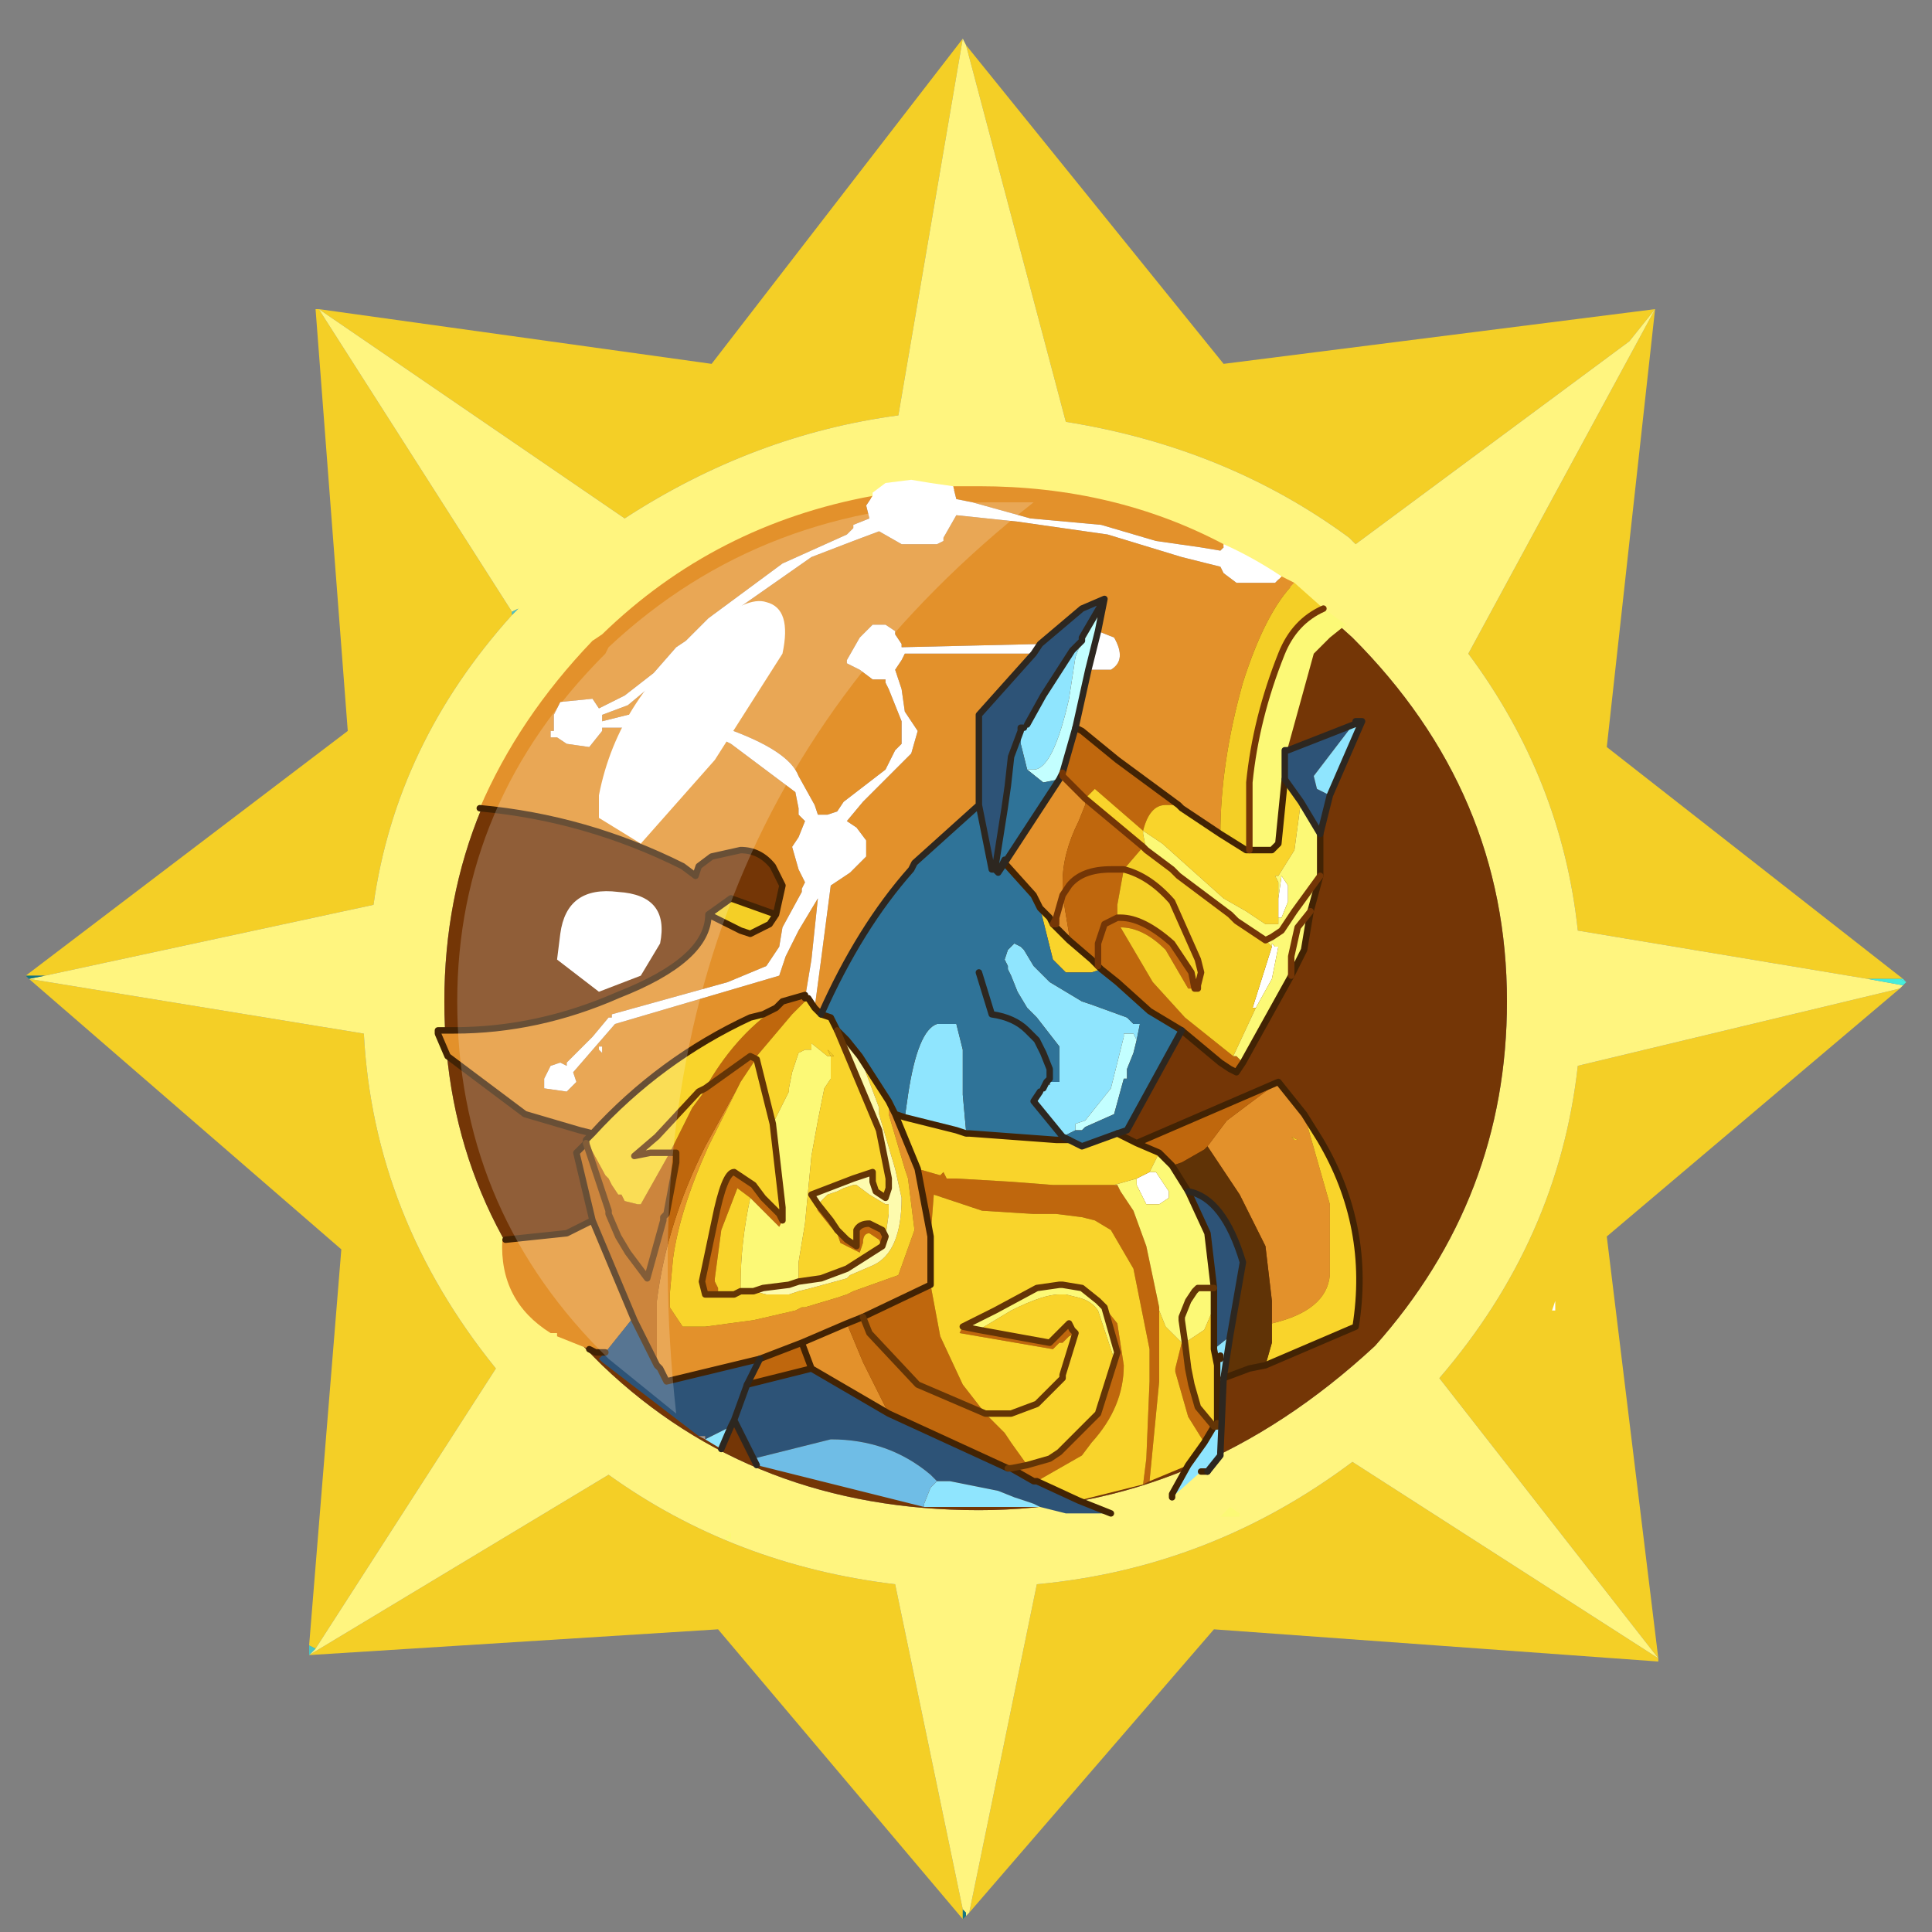 <?xml version="1.0" encoding="UTF-8" standalone="no"?>
<svg xmlns:ffdec="https://www.free-decompiler.com/flash" xmlns:xlink="http://www.w3.org/1999/xlink" ffdec:objectType="frame" height="30.0px" width="30.0px" xmlns="http://www.w3.org/2000/svg">
  <rect width="100%" height="100%" fill="#808080" stroke="none"/>
  <g transform="matrix(1.0, 0.0, 0.0, 1.0, 0.0, 0.0)">
    <use ffdec:characterId="1" height="30.0" transform="matrix(1.0, 0.0, 0.0, 1.0, 0.0, 0.0)" width="30.0" xlink:href="#shape0"/>
  </g>
  <defs>
    <g id="shape0" transform="matrix(1.0, 0.0, 0.0, 1.0, 0.0, 0.0)">
      <path d="M0.0 0.0 L30.0 0.0 30.0 30.0 0.0 30.0 0.0 0.0" fill="#33cc66" fill-opacity="0.0" fill-rule="evenodd" stroke="none"/>
      <path d="M29.0 15.2 L24.5 14.45 Q24.25 12.1 22.8 10.15 L25.7 4.8 25.3 5.3 21.05 8.45 20.95 8.35 Q19.05 6.95 16.55 6.55 L15.0 0.7 19.0 5.65 25.7 4.8 24.95 11.6 29.55 15.2 29.5 15.2 29.0 15.2 M14.95 0.6 L13.95 6.45 Q11.7 6.75 9.7 8.05 L4.95 4.8 7.95 9.5 7.95 9.55 Q6.15 11.55 5.8 14.05 L0.7 15.15 0.4 15.15 5.4 11.35 4.9 4.8 4.95 4.8 11.05 5.65 14.95 0.6 M0.45 15.2 L5.65 16.05 Q5.8 18.9 7.7 21.25 L4.9 25.6 4.8 25.55 5.3 19.4 0.45 15.2 M4.8 25.7 L9.45 22.9 Q11.4 24.3 13.9 24.6 L14.95 29.65 14.95 29.8 11.15 25.3 4.8 25.7 M15.05 29.7 L16.1 24.6 Q18.8 24.35 21.0 22.7 L25.75 25.75 22.35 21.4 Q24.2 19.25 24.5 16.55 L29.5 15.35 24.95 19.2 25.75 25.75 25.75 25.8 18.85 25.3 15.05 29.7" fill="#f4cf26" fill-rule="evenodd" stroke="none"/>
      <path d="M15.0 0.7 L16.55 6.55 Q19.05 6.95 20.95 8.35 L21.05 8.45 25.3 5.3 25.7 4.8 22.8 10.15 Q24.25 12.1 24.5 14.45 L29.0 15.2 29.55 15.3 29.5 15.35 24.5 16.55 Q24.2 19.25 22.35 21.4 L25.75 25.75 21.0 22.7 Q18.8 24.35 16.1 24.6 L15.05 29.7 15.0 29.75 15.0 29.7 14.95 29.65 13.9 24.6 Q11.4 24.3 9.45 22.9 L4.8 25.7 4.9 25.6 7.7 21.25 Q5.8 18.9 5.65 16.05 L0.45 15.2 0.7 15.15 5.8 14.05 Q6.15 11.55 7.95 9.55 L8.05 9.45 7.95 9.5 4.95 4.8 9.7 8.05 Q11.7 6.75 13.95 6.45 L14.95 0.6 15.0 0.7 M23.4 15.55 Q23.4 12.3 21.0 9.9 18.5 7.6 15.2 7.6 11.7 7.6 9.35 9.9 L9.2 10.0 Q6.9 12.35 6.9 15.55 6.9 18.75 9.2 21.05 L9.35 21.2 Q11.7 23.45 15.2 23.45 18.6 23.45 21.35 20.9 23.4 18.6 23.4 15.55" fill="#fff57f" fill-rule="evenodd" stroke="none"/>
      <path d="M7.95 9.5 L8.05 9.45 7.95 9.55 7.95 9.5 M4.9 25.6 L4.8 25.7 4.8 25.55 4.9 25.6" fill="#4dc4c2" fill-rule="evenodd" stroke="none"/>
      <path d="M23.4 15.55 Q23.4 18.6 21.35 20.9 18.6 23.45 15.2 23.45 11.7 23.45 9.35 21.2 L9.2 21.05 Q6.9 18.75 6.9 15.55 6.9 12.35 9.2 10.0 L9.35 9.9 Q11.7 7.6 15.2 7.6 18.5 7.6 21.0 9.9 23.4 12.3 23.4 15.55" fill="#743606" fill-rule="evenodd" stroke="none"/>
      <path d="M29.5 15.2 L29.55 15.2 29.6 15.25 29.5 15.2" fill="url(#gradient0)" fill-rule="evenodd" stroke="none"/>
      <path d="M29.55 15.3 L29.0 15.2 29.5 15.2 29.6 15.25 29.55 15.3" fill="url(#gradient1)" fill-rule="evenodd" stroke="none"/>
      <path d="M0.7 15.15 L0.45 15.2 0.4 15.15 0.7 15.15" fill="url(#gradient2)" fill-rule="evenodd" stroke="none"/>
      <path d="M14.95 29.65 L15.0 29.7 15.0 29.75 14.95 29.8 14.95 29.65" fill="url(#gradient3)" fill-rule="evenodd" stroke="none"/>
      <path d="M7.45 12.55 Q8.05 11.15 9.2 9.95 L9.35 9.85 Q11.1 8.15 13.55 7.7 L13.45 7.85 13.5 8.05 13.25 8.15 13.25 8.2 13.15 8.3 12.15 8.75 11.0 9.6 10.65 9.95 10.5 10.05 10.15 10.45 9.7 10.8 9.3 11.0 9.2 10.85 8.7 10.9 8.6 11.1 8.6 11.35 8.55 11.35 8.55 11.45 8.65 11.45 8.8 11.55 9.15 11.6 9.35 11.35 9.35 11.3 10.2 11.3 10.75 11.3 10.75 11.25 11.35 11.55 12.35 12.3 12.4 12.55 12.4 12.6 12.4 12.65 12.5 12.75 12.4 13.0 12.3 13.15 12.4 13.5 12.5 13.7 12.45 13.8 12.45 13.85 12.15 14.4 12.1 14.7 11.9 15.0 11.3 15.25 10.4 15.5 9.5 15.75 9.5 15.8 9.45 15.8 9.2 16.1 8.8 16.5 8.8 16.55 8.7 16.5 8.55 16.55 8.45 16.75 8.45 16.9 8.8 16.95 8.95 16.8 8.9 16.65 9.55 15.9 12.1 15.15 12.2 14.85 12.4 14.45 12.7 13.95 12.6 14.9 12.5 15.5 12.5 15.45 12.15 15.55 12.05 15.65 11.85 15.75 11.65 15.8 Q10.25 16.45 9.2 17.6 L9.0 17.55 8.15 17.3 6.95 16.4 6.8 16.05 6.8 16.0 6.95 16.0 7.05 16.0 Q8.35 16.0 9.6 15.45 11.0 14.9 11.0 14.2 L11.5 14.45 11.65 14.5 11.95 14.35 12.05 14.2 12.15 13.75 12.0 13.45 Q11.8 13.2 11.5 13.2 L11.05 13.3 10.85 13.45 10.8 13.6 10.6 13.45 Q9.1 12.7 7.45 12.55 M14.8 7.55 L15.2 7.55 Q17.3 7.55 19.0 8.45 L19.0 8.5 18.95 8.55 18.65 8.5 17.95 8.4 17.1 8.15 16.0 8.05 15.1 7.8 14.85 7.75 14.8 7.55 M19.9 8.95 L20.1 9.05 Q19.65 9.5 19.3 10.6 18.95 11.85 18.95 12.95 L18.35 12.55 18.3 12.5 17.35 11.8 16.8 11.35 16.7 11.3 16.9 10.4 17.25 10.4 Q17.5 10.25 17.3 9.9 L17.05 9.8 17.15 9.3 16.8 9.45 16.15 10.0 14.0 10.05 14.0 10.0 13.9 9.85 13.9 9.8 13.75 9.7 13.55 9.7 13.5 9.75 13.35 9.9 13.15 10.25 13.15 10.3 13.35 10.4 13.55 10.55 13.75 10.55 13.75 10.5 13.75 10.6 13.8 10.7 14.0 11.2 14.0 11.4 14.0 11.45 14.0 11.55 13.9 11.65 13.75 11.95 13.1 12.45 13.0 12.6 12.85 12.65 12.7 12.65 12.65 12.5 12.4 12.05 Q12.25 11.65 11.25 11.3 L10.7 11.1 9.75 11.1 9.35 11.2 9.35 11.1 9.75 10.95 10.35 10.45 10.6 10.2 11.1 9.7 12.6 8.65 13.25 8.4 13.65 8.25 14.0 8.45 14.55 8.45 14.65 8.4 14.65 8.35 14.85 8.0 15.8 8.1 17.2 8.3 18.35 8.65 18.95 8.8 19.0 8.9 19.2 9.05 19.8 9.05 19.9 8.95 M19.85 16.8 L20.25 17.3 20.65 18.7 20.65 19.8 Q20.6 20.35 19.75 20.55 L19.75 20.2 19.65 19.35 19.25 18.55 18.75 17.8 19.05 17.4 19.85 16.8 M9.4 21.0 L9.35 21.0 9.25 21.0 9.15 20.95 8.65 20.75 8.65 20.7 8.55 20.7 Q7.75 20.2 7.8 19.25 L7.85 19.25 8.8 19.15 9.2 18.95 9.85 20.5 9.8 20.5 9.4 21.0 M9.35 16.35 L9.35 16.25 9.3 16.25 9.3 16.3 9.35 16.35 M12.65 15.65 L12.75 14.9 12.9 13.75 13.05 13.65 13.2 13.55 13.3 13.45 13.45 13.3 13.45 13.1 13.45 13.05 13.3 12.85 13.15 12.75 13.4 12.45 14.15 11.7 14.25 11.35 14.05 11.05 14.0 10.7 13.9 10.4 14.0 10.25 14.05 10.15 14.95 10.15 16.05 10.15 15.2 11.1 15.2 12.5 14.2 13.4 14.15 13.5 Q13.35 14.4 12.75 15.75 L12.65 15.65 M16.45 12.1 L16.5 12.0 16.5 12.05 16.85 12.4 16.85 12.5 16.75 12.75 Q16.5 13.25 16.5 13.7 L16.5 13.9 16.6 14.5 16.6 14.6 16.35 14.35 16.4 14.35 16.4 14.25 16.5 13.9 16.4 14.25 16.35 14.35 16.3 14.25 16.2 14.15 16.15 14.1 16.05 13.9 15.6 13.4 16.45 12.1 M13.8 17.1 L13.9 17.3 14.25 18.15 14.45 19.2 14.45 19.95 13.4 20.45 13.15 20.55 13.4 21.15 13.8 21.95 12.6 21.25 12.45 20.85 11.8 21.1 10.35 21.45 10.3 21.35 10.3 21.25 10.25 21.25 10.2 21.2 10.2 20.85 10.2 20.2 Q10.35 19.0 10.95 17.8 L11.5 16.8 11.0 17.8 Q10.55 18.8 10.45 19.55 L10.4 20.1 10.4 20.3 10.5 20.45 10.6 20.6 10.95 20.6 11.7 20.5 12.35 20.35 12.45 20.3 12.5 20.3 13.0 20.15 13.15 20.1 13.25 20.05 13.95 19.8 14.2 19.1 14.1 18.3 14.05 18.15 13.8 17.3 13.8 17.1 M20.15 17.7 L20.05 17.65 20.1 17.7 20.15 17.7 M10.1 16.05 L10.1 16.0 10.1 16.05 M13.15 20.55 L12.45 20.85 13.15 20.55" fill="#e3912b" fill-rule="evenodd" stroke="none"/>
      <path d="M12.5 15.5 L12.6 14.9 12.7 13.95 12.4 14.45 12.2 14.85 12.1 15.15 9.55 15.9 8.9 16.65 8.95 16.8 8.8 16.95 8.45 16.9 8.45 16.75 8.55 16.55 8.7 16.5 8.8 16.55 8.8 16.5 9.2 16.1 9.45 15.8 9.5 15.8 9.5 15.75 10.4 15.5 11.3 15.25 11.9 15.0 12.1 14.7 12.15 14.4 12.45 13.85 12.45 13.8 12.5 13.7 12.4 13.5 12.3 13.15 12.4 13.0 12.5 12.75 12.4 12.65 12.4 12.6 12.4 12.55 12.35 12.3 11.35 11.55 10.75 11.25 10.75 11.3 10.2 11.3 9.35 11.3 9.35 11.35 9.15 11.6 8.8 11.55 8.65 11.45 8.55 11.45 8.55 11.35 8.6 11.35 8.6 11.1 8.7 10.9 9.2 10.85 9.3 11.0 9.7 10.8 10.15 10.45 10.5 10.05 10.65 9.95 11.0 9.6 12.15 8.75 13.15 8.3 13.25 8.2 13.25 8.15 13.5 8.05 13.45 7.85 13.55 7.7 13.55 7.65 13.75 7.5 14.15 7.45 14.45 7.5 14.8 7.55 14.85 7.75 15.1 7.8 16.0 8.05 17.1 8.15 17.95 8.4 18.65 8.5 18.95 8.55 19.0 8.5 19.0 8.45 Q19.45 8.65 19.9 8.95 L19.8 9.05 19.2 9.05 19.0 8.9 18.95 8.8 18.35 8.65 17.2 8.3 15.8 8.1 14.85 8.0 14.65 8.35 14.65 8.4 14.55 8.45 14.0 8.45 13.65 8.25 13.25 8.4 12.6 8.65 11.1 9.7 10.6 10.2 10.35 10.45 9.75 10.95 9.35 11.1 9.35 11.2 9.75 11.1 10.7 11.1 11.25 11.3 Q12.25 11.65 12.4 12.05 L12.65 12.5 12.7 12.65 12.85 12.65 13.0 12.6 13.1 12.45 13.75 11.95 13.9 11.65 14.0 11.55 14.0 11.45 14.0 11.4 14.0 11.2 13.8 10.7 13.75 10.6 13.75 10.5 13.75 10.55 13.55 10.55 13.35 10.4 13.15 10.3 13.15 10.25 13.35 9.9 13.5 9.75 13.55 9.7 13.75 9.7 13.9 9.8 13.9 9.85 14.0 10.0 14.0 10.05 16.15 10.0 16.05 10.15 14.95 10.15 14.05 10.15 14.0 10.25 13.9 10.4 14.0 10.7 14.05 11.05 14.25 11.35 14.15 11.7 13.4 12.45 13.15 12.75 13.3 12.85 13.45 13.05 13.45 13.1 13.45 13.3 13.3 13.45 13.2 13.55 13.05 13.65 12.9 13.75 12.75 14.9 12.65 15.65 12.55 15.5 12.5 15.5 M9.35 16.35 L9.3 16.3 9.3 16.25 9.35 16.25 9.35 16.35 M17.05 9.8 L17.3 9.9 Q17.5 10.25 17.25 10.4 L16.9 10.4 17.05 9.8 M24.15 20.2 L24.15 20.35 24.1 20.35 24.15 20.2 M19.85 13.95 L19.9 13.6 20.0 13.75 20.0 14.0 19.9 14.25 19.85 14.25 19.85 14.1 19.85 14.0 19.85 13.95 M19.5 15.65 L19.45 15.65 19.75 14.7 19.75 14.65 19.8 14.7 19.85 14.7 19.75 15.2 19.5 15.65 M10.1 16.05 L10.1 16.0 10.1 16.05 M17.85 18.2 L17.9 18.2 17.95 18.2 18.15 18.5 18.15 18.6 18.0 18.7 17.8 18.7 17.65 18.4 17.65 18.35 17.65 18.3 17.85 18.2" fill="#ffffff" fill-rule="evenodd" stroke="none"/>
      <path d="M12.05 15.65 L12.15 15.55 12.5 15.45 12.5 15.5 12.55 15.5 12.5 15.55 12.3 15.75 11.75 16.4 11.75 16.45 11.7 16.5 11.5 16.8 10.95 17.8 Q10.35 19.0 10.2 20.2 L10.2 20.85 10.2 21.2 9.85 20.5 9.2 18.95 8.95 17.9 9.1 17.75 9.1 17.7 9.4 18.25 9.45 18.3 9.5 18.4 9.6 18.55 9.65 18.55 9.7 18.65 9.9 18.7 9.95 18.7 10.4 17.9 10.5 17.9 10.5 17.95 10.5 17.9 10.4 17.9 10.45 17.8 10.75 17.2 10.9 17.0 10.95 16.9 11.65 16.4 11.75 16.45 11.65 16.4 10.95 16.9 Q11.4 16.1 12.05 15.65 M19.3 16.5 L19.2 16.65 19.1 16.6 18.95 16.5 18.35 16.0 17.85 15.7 17.35 15.25 17.1 15.05 17.05 15.0 16.95 14.9 16.6 14.6 16.6 14.5 16.5 13.9 16.5 13.7 Q16.5 13.25 16.75 12.75 L16.85 12.5 16.85 12.4 16.5 12.05 16.5 12.0 16.7 11.3 16.8 11.35 17.35 11.8 18.3 12.5 18.1 12.5 Q17.85 12.5 17.75 12.9 L17.0 12.25 16.85 12.4 17.75 13.15 17.45 13.5 17.35 14.05 17.35 14.25 17.4 14.25 Q17.75 14.25 18.2 14.65 L18.5 15.1 18.55 15.35 18.5 15.35 18.45 15.35 18.1 14.75 Q17.75 14.4 17.4 14.4 L17.9 15.25 18.4 15.8 19.15 16.4 19.2 16.4 19.3 16.5 M17.65 17.75 L19.85 16.8 19.05 17.4 18.75 17.8 18.7 17.85 18.35 18.05 18.2 18.1 18.0 17.9 17.65 17.75 M17.85 23.0 L17.75 23.05 17.8 22.65 17.85 21.45 17.85 20.95 17.6 19.7 17.25 19.1 17.0 18.95 16.8 18.9 16.4 18.85 16.05 18.85 15.25 18.8 14.5 18.55 14.45 19.2 14.25 18.15 14.6 18.25 14.65 18.2 14.7 18.3 14.85 18.3 15.7 18.35 16.35 18.4 16.8 18.4 17.1 18.4 17.35 18.4 17.4 18.5 17.6 18.8 17.8 19.35 18.0 20.3 18.0 20.35 18.0 21.25 18.0 21.45 17.85 23.0 M10.5 18.05 L10.35 18.85 10.3 18.9 10.3 18.95 10.05 19.85 9.75 19.45 9.6 19.2 9.45 18.85 9.45 18.8 9.1 17.75 9.45 18.8 9.45 18.85 9.6 19.2 9.75 19.45 10.05 19.85 10.3 18.95 10.3 18.9 10.35 18.85 10.5 18.05 10.55 17.95 10.5 17.95 10.5 18.05 M17.45 13.5 L17.25 13.5 Q16.8 13.5 16.6 13.75 L16.5 13.9 16.6 13.75 Q16.8 13.5 17.25 13.5 L17.45 13.5 M17.35 14.25 L17.15 14.35 17.05 14.65 17.05 14.9 17.05 15.0 17.05 14.9 17.05 14.65 17.15 14.35 17.35 14.25 M16.4 14.25 L16.4 14.35 16.35 14.35 16.4 14.25 M13.7 19.35 L13.65 19.25 13.5 19.15 Q13.4 19.15 13.4 19.3 L13.35 19.45 13.15 19.35 13.05 19.3 13.0 19.15 12.9 19.05 12.7 18.8 12.6 18.55 12.7 18.7 12.9 18.95 13.0 19.1 13.15 19.25 13.3 19.35 13.3 19.1 Q13.35 19.0 13.5 19.0 L13.7 19.1 13.75 19.2 13.7 19.35 M11.8 21.1 L12.45 20.85 12.6 21.25 11.6 21.5 11.8 21.1 M13.15 20.55 L13.4 20.45 14.45 19.95 14.6 20.75 14.95 21.5 15.3 21.95 14.25 21.5 13.5 20.7 13.4 20.45 13.5 20.7 14.25 21.5 15.3 21.95 15.45 22.1 15.6 22.25 15.7 22.4 15.95 22.75 15.7 22.8 15.95 22.75 16.3 22.65 16.45 22.55 16.85 22.15 17.05 21.95 17.35 21.0 17.15 20.3 17.35 20.55 17.45 21.2 Q17.45 21.85 16.95 22.4 L16.8 22.6 16.1 23.0 16.05 23.0 15.7 22.8 15.65 22.8 13.8 21.95 13.4 21.15 13.15 20.55 M11.15 20.1 L10.95 20.1 10.9 19.9 11.1 18.95 Q11.25 18.2 11.4 18.2 L11.7 18.4 11.85 18.6 12.1 18.85 12.15 18.95 12.1 19.05 12.05 19.0 11.75 18.7 11.65 18.6 11.45 18.45 11.2 19.1 11.1 19.85 11.1 19.9 11.15 20.0 11.15 20.1 M16.7 20.7 L16.6 20.75 16.5 20.85 16.45 20.85 16.35 20.95 14.9 20.7 14.95 20.6 15.2 20.65 16.3 20.85 16.6 20.55 16.65 20.65 16.7 20.7 M18.35 20.85 L18.4 20.85 18.45 21.25 18.5 21.5 18.6 21.85 18.85 22.15 18.7 22.4 18.45 22.0 18.25 21.3 18.25 21.25 18.35 20.85" fill="#bf670d" fill-rule="evenodd" stroke="none"/>
      <path d="M9.2 17.6 Q10.25 16.45 11.65 15.8 L11.85 15.75 12.05 15.65 Q11.4 16.1 10.95 16.9 L10.9 17.0 10.75 17.2 10.45 17.8 10.4 17.9 10.1 17.9 9.85 17.95 10.2 17.65 10.85 16.95 10.95 16.9 10.85 16.95 10.2 17.65 9.85 17.95 10.1 17.9 10.4 17.9 9.95 18.7 9.9 18.7 9.7 18.65 9.65 18.55 9.6 18.55 9.5 18.4 9.45 18.3 9.4 18.25 9.1 17.7 9.2 17.6 M17.35 17.6 L17.65 17.75 18.0 17.9 17.85 18.2 17.65 18.3 17.3 18.4 17.1 18.4 16.8 18.4 16.35 18.4 15.7 18.35 14.85 18.3 14.7 18.3 14.65 18.2 14.6 18.25 14.25 18.15 13.9 17.3 14.05 17.35 14.85 17.55 15.0 17.6 15.05 17.6 16.4 17.7 16.5 17.7 16.6 17.7 16.8 17.8 17.35 17.6 M20.25 17.3 L20.5 17.7 Q21.3 19.05 21.05 20.6 L19.65 21.2 19.75 20.85 19.75 20.65 19.75 20.55 Q20.6 20.35 20.65 19.8 L20.65 18.7 20.25 17.3 M18.45 22.75 L17.85 23.0 18.0 21.45 18.0 21.25 18.0 20.35 18.1 20.6 18.35 20.85 18.25 21.25 18.25 21.3 18.45 22.0 18.7 22.4 18.45 22.75 M17.75 23.05 L16.75 23.3 16.1 23.0 16.8 22.6 16.95 22.4 Q17.45 21.85 17.45 21.2 L17.35 20.55 17.15 20.3 17.05 20.2 16.8 20.0 16.5 19.95 16.45 19.95 16.1 20.0 15.45 20.35 14.95 20.6 14.9 20.7 16.35 20.95 16.45 20.85 16.5 20.85 16.6 20.75 16.7 20.7 16.5 21.35 16.5 21.4 16.1 21.8 15.7 21.95 15.3 21.95 15.7 21.95 16.1 21.8 16.5 21.4 16.5 21.35 16.7 20.7 16.65 20.65 16.6 20.55 16.3 20.85 15.2 20.65 15.7 20.35 Q16.2 20.1 16.45 20.1 L16.55 20.1 16.75 20.15 Q16.95 20.2 17.05 20.35 L17.3 21.1 17.05 21.95 16.85 22.15 16.45 22.55 16.3 22.65 15.95 22.75 15.7 22.4 15.6 22.25 15.45 22.1 15.3 21.95 14.95 21.5 14.6 20.75 14.45 19.95 14.45 19.2 14.5 18.55 15.25 18.8 16.05 18.85 16.4 18.85 16.8 18.9 17.0 18.95 17.25 19.1 17.6 19.7 17.85 20.95 17.85 21.45 17.8 22.65 17.75 23.05 M10.5 18.05 L10.5 17.95 10.55 17.95 10.5 18.05 M18.3 12.5 L18.35 12.55 18.95 12.95 19.35 13.2 19.4 13.2 19.75 13.2 19.85 13.1 19.95 12.1 20.2 12.45 20.1 13.2 19.85 13.6 19.8 13.6 19.85 13.7 19.85 13.95 19.85 14.0 19.85 14.3 19.85 14.35 19.75 14.35 19.65 14.35 19.35 14.15 19.0 13.95 18.05 13.1 17.75 12.9 17.75 12.95 17.8 13.2 17.75 13.15 16.85 12.4 17.0 12.25 17.75 12.9 Q17.85 12.5 18.1 12.5 L18.3 12.5 M16.6 14.6 L16.95 14.9 17.05 15.0 17.1 15.05 16.95 15.1 16.85 15.1 16.8 15.1 16.55 15.1 16.35 14.9 16.15 14.1 16.2 14.15 16.3 14.25 16.35 14.35 16.6 14.6 M12.75 15.75 L12.9 15.8 13.0 16.0 13.65 17.55 13.75 18.05 13.8 18.3 13.8 18.4 13.8 18.45 13.75 18.6 13.6 18.5 13.55 18.35 13.55 18.3 13.55 18.2 13.25 18.3 12.6 18.55 12.7 18.8 12.9 19.05 13.0 19.15 13.05 19.3 13.15 19.35 13.35 19.45 13.4 19.3 Q13.4 19.15 13.5 19.15 L13.65 19.25 13.7 19.35 13.15 19.7 12.75 19.85 12.4 19.9 12.4 19.6 12.5 19.0 12.6 17.95 12.7 17.4 12.8 16.9 12.9 16.75 12.9 16.4 12.85 16.4 12.6 16.2 12.6 16.3 12.5 16.3 12.4 16.35 12.3 16.65 12.25 16.9 12.25 16.95 12.0 17.45 11.75 16.45 12.0 17.45 12.15 18.75 12.15 18.8 12.15 18.85 12.15 18.95 12.1 18.85 11.85 18.6 11.7 18.4 11.4 18.2 Q11.25 18.2 11.1 18.95 L10.9 19.9 10.95 20.1 11.15 20.1 11.4 20.1 11.5 20.05 11.4 20.1 11.15 20.1 11.15 20.0 11.1 19.9 11.1 19.85 11.2 19.1 11.45 18.45 11.65 18.6 Q11.5 19.3 11.5 19.95 L11.5 20.05 11.6 20.05 11.7 20.05 11.9 20.1 12.25 20.1 12.4 20.05 12.6 20.0 13.15 19.85 13.2 19.8 13.55 19.65 Q14.0 19.45 14.0 18.6 L13.9 18.15 13.65 17.3 13.65 17.2 13.35 16.4 13.8 17.1 13.8 17.3 14.05 18.15 14.1 18.3 14.2 19.1 13.95 19.8 13.25 20.05 13.15 20.1 13.0 20.15 12.5 20.3 12.45 20.3 12.35 20.35 11.7 20.5 10.95 20.6 10.6 20.6 10.5 20.45 10.4 20.3 10.4 20.1 10.45 19.55 Q10.55 18.8 11.0 17.8 L11.5 16.8 11.7 16.5 11.75 16.45 11.75 16.4 12.3 15.75 12.5 15.55 12.55 15.5 12.65 15.65 12.75 15.75 M12.9 16.4 L12.95 16.4 12.85 16.3 12.9 16.4 M12.7 18.7 L12.85 18.55 13.0 18.5 13.1 18.45 13.25 18.4 13.3 18.4 13.5 18.55 13.75 18.7 13.8 18.7 13.8 18.85 13.75 19.2 13.7 19.1 13.5 19.0 Q13.35 19.0 13.3 19.1 L13.3 19.35 13.15 19.25 13.0 19.1 12.9 18.95 12.7 18.7 M18.4 20.85 L18.7 20.65 18.85 20.3 18.85 20.95 18.9 21.2 18.9 22.1 18.85 22.15 18.6 21.85 18.5 21.5 18.45 21.25 18.4 20.85" fill="#f9d42b" fill-rule="evenodd" stroke="none"/>
      <path d="M20.0 11.65 L21.15 11.2 21.05 11.2 20.4 12.05 20.45 12.25 20.65 12.35 20.5 12.95 20.2 12.45 19.95 12.1 19.95 11.65 20.0 11.65 M16.75 23.3 L17.25 23.5 16.95 23.5 16.55 23.5 16.15 23.4 16.05 23.35 15.75 23.25 15.5 23.15 14.75 23.0 14.55 23.0 14.45 22.9 Q13.8 22.35 12.9 22.35 L11.7 22.65 11.4 22.05 11.35 22.15 10.95 22.35 10.95 22.3 10.85 22.3 9.35 21.15 9.3 21.1 9.4 21.0 9.8 20.5 9.85 20.5 10.2 21.2 10.25 21.25 10.3 21.35 10.35 21.45 11.8 21.1 11.6 21.5 12.6 21.25 13.8 21.95 15.65 22.8 15.7 22.8 16.05 23.0 16.1 23.0 16.75 23.3 M16.05 10.15 L16.15 10.0 16.8 9.45 17.15 9.3 16.8 9.9 16.8 9.95 16.65 10.1 16.2 10.8 15.95 11.25 15.9 11.3 15.85 11.3 15.85 11.35 15.7 11.75 15.65 12.2 15.6 12.55 15.45 13.5 15.4 13.45 15.4 13.5 15.2 12.5 15.2 11.1 16.05 10.15 M18.45 18.5 Q19.0 18.6 19.3 19.6 L19.1 20.75 18.85 20.95 18.85 20.3 18.85 20.0 18.75 19.15 18.45 18.5 M11.4 22.05 L11.6 21.5 11.4 22.05" fill="#2d5377" fill-rule="evenodd" stroke="none"/>
      <path d="M17.15 9.3 L17.05 9.8 16.9 10.4 16.7 11.3 16.5 12.0 16.45 12.1 16.2 12.15 15.95 11.95 16.05 11.95 Q16.35 11.95 16.6 10.85 L16.7 10.2 16.8 9.95 16.8 9.9 17.15 9.3 M16.7 17.55 L16.7 17.45 16.85 17.4 17.25 16.9 17.45 16.1 17.45 16.05 17.6 16.05 17.65 16.15 17.6 16.35 17.5 16.6 17.5 16.75 17.45 16.75 17.3 17.3 16.85 17.5 16.8 17.55 16.7 17.55" fill="#c3ffff" fill-rule="evenodd" stroke="none"/>
      <path d="M21.15 11.2 L20.65 12.35 20.45 12.25 20.4 12.05 21.05 11.2 21.15 11.2 M19.0 21.4 L18.95 22.55 18.95 22.6 18.75 22.85 18.65 22.85 18.2 23.25 18.2 23.2 18.45 22.75 18.7 22.4 18.85 22.15 18.9 22.15 18.9 22.1 18.9 21.2 18.85 20.95 19.1 20.75 19.0 21.4 M16.15 23.4 L15.2 23.4 14.9 23.4 14.35 23.4 14.35 23.35 14.45 23.1 14.55 23.0 14.75 23.0 15.5 23.15 15.75 23.25 16.05 23.35 16.15 23.4 M11.35 22.15 L11.2 22.5 10.95 22.35 11.35 22.15 M15.95 11.25 L16.2 10.8 16.65 10.1 16.8 9.95 16.7 10.2 16.6 10.85 Q16.35 11.95 16.05 11.95 L15.95 11.95 15.85 11.55 15.85 11.35 15.85 11.3 15.9 11.3 15.95 11.25 M14.05 17.35 L14.1 17.0 Q14.25 16.0 14.55 15.9 L14.85 15.9 14.95 16.3 14.95 17.0 15.0 17.55 15.0 17.6 14.85 17.55 14.05 17.35 M16.5 17.65 L16.05 17.1 16.15 16.95 16.2 16.9 16.25 16.8 16.3 16.85 16.3 16.8 16.45 16.8 16.45 16.6 16.45 16.25 16.1 15.8 15.95 15.65 15.8 15.4 15.7 15.15 15.65 15.05 15.65 15.0 15.6 14.9 15.65 14.75 15.75 14.65 15.85 14.7 15.9 14.75 16.05 15.0 16.3 15.25 16.8 15.55 16.95 15.6 17.5 15.8 17.6 15.9 17.7 15.9 17.65 16.15 17.6 16.05 17.45 16.05 17.45 16.1 17.25 16.9 16.85 17.4 16.7 17.45 16.7 17.55 16.5 17.65 M18.9 21.1 L18.9 21.2 18.9 21.1 18.95 21.1 18.95 21.05 18.9 21.1" fill="#8fe5fe" fill-rule="evenodd" stroke="none"/>
      <path d="M12.05 14.2 L11.95 14.35 11.65 14.5 11.5 14.45 11.0 14.2 11.35 13.95 12.05 14.2 M20.1 9.05 L20.55 9.45 Q20.1 9.65 19.9 10.15 19.5 11.15 19.4 12.15 L19.4 13.2 19.35 13.2 18.95 12.95 Q18.95 11.85 19.3 10.6 19.65 9.5 20.1 9.05 M17.8 13.2 L18.2 13.5 18.3 13.6 19.1 14.2 19.2 14.3 19.65 14.6 19.75 14.7 19.45 15.65 19.5 15.65 19.15 16.4 18.4 15.8 17.9 15.25 17.4 14.4 Q17.75 14.4 18.1 14.75 L18.45 15.35 18.5 15.35 18.55 15.35 18.5 15.1 18.2 14.65 Q17.75 14.25 17.4 14.25 L17.35 14.25 17.35 14.05 17.45 13.5 Q17.85 13.6 18.2 14.0 L18.6 14.9 18.65 15.1 18.6 15.3 18.6 15.35 18.55 15.35 18.6 15.35 18.6 15.3 18.65 15.1 18.6 14.9 18.2 14.0 Q17.85 13.6 17.45 13.5 L17.75 13.15 17.8 13.2 M20.15 17.7 L20.1 17.7 20.05 17.65 20.15 17.7 M12.9 16.4 L12.85 16.3 12.95 16.4 12.9 16.4 M10.25 21.25 L10.3 21.25 10.3 21.35 10.25 21.25" fill="#f4cf26" fill-rule="evenodd" stroke="none"/>
      <path d="M20.55 9.45 L20.9 9.7 20.65 9.9 20.4 10.15 20.0 11.6 20.0 11.65 19.95 11.65 19.95 12.1 19.85 13.1 19.75 13.2 19.4 13.2 19.4 12.15 Q19.5 11.15 19.9 10.15 20.1 9.65 20.55 9.45 M20.5 12.95 L20.5 13.6 20.35 14.15 20.25 14.75 20.05 15.15 19.3 16.5 19.2 16.4 19.15 16.4 19.5 15.65 19.75 15.2 19.85 14.7 19.8 14.7 19.75 14.65 19.75 14.7 19.65 14.6 19.2 14.3 19.1 14.2 18.3 13.6 18.2 13.5 17.8 13.2 17.75 12.95 17.75 12.9 18.05 13.1 19.0 13.95 19.35 14.15 19.65 14.35 19.75 14.35 19.85 14.35 19.85 14.3 19.85 14.0 19.85 14.1 19.85 14.25 19.9 14.25 20.0 14.0 20.0 13.75 19.9 13.6 19.85 13.95 19.85 13.7 19.8 13.6 19.85 13.6 20.1 13.2 20.2 12.45 20.5 12.95 M20.5 13.6 L20.1 14.15 19.9 14.45 19.75 14.55 19.65 14.6 19.75 14.55 19.9 14.45 20.1 14.15 20.5 13.6 M18.0 17.9 L18.2 18.1 18.45 18.5 18.75 19.15 18.85 20.0 18.6 20.0 18.55 20.05 18.45 20.2 18.35 20.45 18.35 20.5 18.4 20.85 18.35 20.5 18.35 20.45 18.45 20.2 18.55 20.05 18.6 20.0 18.85 20.0 18.85 20.3 18.7 20.65 18.4 20.85 18.35 20.85 18.1 20.6 18.0 20.35 18.0 20.3 17.8 19.35 17.6 18.8 17.4 18.5 17.35 18.4 17.1 18.4 17.3 18.4 17.65 18.3 17.65 18.35 17.65 18.4 17.8 18.7 18.0 18.7 18.15 18.6 18.15 18.5 17.95 18.2 17.9 18.2 17.85 18.2 18.0 17.9 M20.05 15.15 L20.05 14.85 20.15 14.4 20.35 14.15 20.15 14.4 20.05 14.85 20.05 15.15 M12.0 17.45 L12.25 16.95 12.25 16.9 12.3 16.65 12.4 16.35 12.5 16.3 12.6 16.3 12.6 16.2 12.85 16.4 12.9 16.4 12.9 16.75 12.8 16.9 12.7 17.4 12.6 17.95 12.5 19.0 12.4 19.6 12.4 19.9 12.25 19.95 11.85 20.0 11.7 20.05 11.6 20.05 11.5 20.05 11.5 19.95 Q11.5 19.3 11.65 18.6 L11.75 18.7 12.05 19.0 12.1 19.05 12.15 18.95 12.15 18.85 12.15 18.8 12.15 18.75 12.0 17.45 M14.95 20.6 L15.45 20.35 16.1 20.0 16.45 19.95 16.5 19.95 16.8 20.0 17.05 20.2 17.15 20.3 17.35 21.0 17.05 21.95 17.3 21.1 17.05 20.35 Q16.95 20.2 16.75 20.15 L16.55 20.1 16.45 20.1 Q16.2 20.1 15.7 20.35 L15.2 20.65 14.95 20.6 M11.35 23.9 L11.25 23.9 11.35 23.8 11.35 23.9 M19.1 23.4 L19.25 23.5 19.25 23.55 18.95 23.55 19.1 23.4" fill="#fcf976" fill-rule="evenodd" stroke="none"/>
      <path d="M18.35 16.0 L17.5 17.55 17.35 17.6 16.8 17.8 16.6 17.7 16.5 17.7 16.4 17.7 15.05 17.6 15.0 17.6 15.0 17.55 14.95 17.0 14.95 16.3 14.85 15.9 14.55 15.9 Q14.25 16.0 14.1 17.0 L14.05 17.35 13.9 17.3 13.8 17.1 13.35 16.4 13.15 16.15 13.0 16.0 12.9 15.8 12.75 15.75 Q13.35 14.4 14.15 13.5 L14.2 13.4 15.2 12.5 15.4 13.5 15.45 13.5 15.5 13.55 15.45 13.5 15.6 12.55 15.65 12.2 15.7 11.75 15.85 11.35 15.85 11.55 15.95 11.95 16.2 12.15 16.45 12.1 15.6 13.4 16.05 13.9 16.15 14.1 16.35 14.9 16.55 15.1 16.8 15.1 16.85 15.1 16.95 15.1 17.1 15.05 17.35 15.25 17.85 15.7 18.35 16.0 M15.5 13.55 L15.6 13.4 15.6 13.35 15.5 13.55 M16.5 17.65 L16.6 17.7 16.5 17.65 16.7 17.55 16.8 17.55 16.85 17.5 17.3 17.3 17.45 16.75 17.5 16.75 17.5 16.6 17.6 16.35 17.65 16.15 17.7 15.9 17.6 15.9 17.5 15.8 16.95 15.6 16.8 15.55 16.3 15.25 16.05 15.0 15.9 14.75 15.85 14.7 15.75 14.65 15.65 14.75 15.6 14.9 15.65 15.0 15.65 15.05 15.7 15.15 15.8 15.4 15.95 15.65 16.1 15.8 16.45 16.25 16.45 16.6 16.45 16.8 16.3 16.8 16.25 16.8 16.2 16.9 16.15 16.95 16.05 17.1 16.5 17.65 M15.2 15.1 L15.4 15.75 Q15.75 15.8 15.95 16.0 L16.1 16.15 16.2 16.35 16.3 16.6 16.3 16.75 16.25 16.8 16.3 16.75 16.3 16.6 16.2 16.35 16.1 16.15 15.95 16.0 Q15.75 15.8 15.4 15.75 L15.2 15.1" fill="#2f7398" fill-rule="evenodd" stroke="none"/>
      <path d="M15.6 13.4 L15.5 13.55 15.6 13.35 15.6 13.4 M15.45 13.5 L15.4 13.5 15.4 13.45 15.45 13.5 M16.3 16.8 L16.3 16.85 16.25 16.8 16.3 16.8" fill="#333333" fill-rule="evenodd" stroke="none"/>
      <path d="M19.65 21.2 L19.4 21.25 19.0 21.4 19.1 20.75 19.3 19.6 Q19.0 18.6 18.45 18.5 L18.2 18.1 18.35 18.05 18.7 17.85 18.75 17.8 19.25 18.55 19.65 19.35 19.75 20.2 19.75 20.55 19.75 20.65 19.75 20.85 19.65 21.2" fill="#603306" fill-rule="evenodd" stroke="none"/>
      <path d="M13.0 16.0 L13.15 16.15 13.35 16.4 13.65 17.2 13.65 17.3 13.9 18.15 14.0 18.6 Q14.0 19.45 13.55 19.65 L13.2 19.8 13.15 19.85 12.6 20.0 12.4 20.05 12.25 20.1 11.9 20.1 11.7 20.05 11.85 20.0 12.25 19.95 12.4 19.9 12.75 19.85 13.15 19.7 13.7 19.35 13.75 19.2 13.8 18.85 13.8 18.7 13.75 18.7 13.5 18.55 13.3 18.4 13.25 18.4 13.1 18.45 13.0 18.5 12.85 18.55 12.7 18.7 12.6 18.55 13.25 18.3 13.55 18.2 13.55 18.3 13.55 18.35 13.6 18.5 13.75 18.6 13.8 18.45 13.8 18.4 13.8 18.3 13.75 18.05 13.65 17.55 13.0 16.0" fill="#fdfbae" fill-rule="evenodd" stroke="none"/>
      <path d="M14.35 23.4 L11.75 22.75 11.7 22.65 12.9 22.35 Q13.8 22.35 14.45 22.9 L14.55 23.0 14.45 23.1 14.35 23.35 14.35 23.4" fill="#6fbde6" fill-rule="evenodd" stroke="none"/>
      <path d="M10.95 22.35 L10.85 22.3 10.95 22.3 10.95 22.35" fill="#999999" fill-rule="evenodd" stroke="none"/>
      <path d="M18.9 21.1 L18.95 21.05 18.95 21.1 18.9 21.1 M18.85 22.15 L18.9 22.1 18.9 22.15 18.85 22.15" fill="#565b57" fill-rule="evenodd" stroke="none"/>
      <path d="M7.45 12.55 Q9.1 12.7 10.6 13.45 L10.8 13.6 10.85 13.45 11.05 13.3 11.5 13.2 Q11.8 13.2 12.0 13.45 L12.15 13.75 12.05 14.2 11.95 14.35 11.65 14.5 11.5 14.45 11.0 14.2 Q11.0 14.9 9.6 15.45 8.35 16.0 7.05 16.0 L6.95 16.0 6.8 16.0 6.8 16.05 6.95 16.4 8.15 17.3 9.0 17.55 9.2 17.6 Q10.25 16.45 11.65 15.8 L11.85 15.75 12.05 15.65 12.15 15.55 12.5 15.45 12.5 15.5 12.55 15.5 12.65 15.65 12.75 15.75 12.9 15.8 13.0 16.0 13.15 16.15 13.35 16.4 13.8 17.1 13.9 17.3 14.05 17.35 14.85 17.55 15.0 17.6 15.05 17.6 16.4 17.7 16.5 17.7 16.6 17.7 M20.5 12.95 L20.5 13.6 20.35 14.15 20.25 14.75 20.05 15.15 19.3 16.5 19.2 16.65 19.1 16.6 18.95 16.5 18.35 16.0 17.85 15.7 17.35 15.25 17.1 15.05 17.05 15.0 16.95 14.9 16.6 14.6 16.35 14.35 16.3 14.25 16.2 14.15 16.15 14.1 16.05 13.9 15.6 13.4 M17.35 17.6 L17.65 17.75 19.85 16.8 20.25 17.3 20.5 17.7 Q21.3 19.05 21.05 20.6 L19.65 21.2 19.4 21.25 19.0 21.4 M18.75 22.85 L18.65 22.85 M18.2 23.25 L18.2 23.2 18.45 22.75 18.7 22.4 18.85 22.15 18.9 22.1 18.9 21.2 18.85 20.95 18.85 20.3 18.85 20.0 18.75 19.15 18.45 18.5 18.2 18.1 18.0 17.9 17.65 17.75 M16.75 23.3 L17.25 23.5 M9.4 21.0 L9.35 21.0 9.25 21.0 9.15 20.95 M7.85 19.25 L8.8 19.15 9.2 18.95 8.95 17.9 9.1 17.75 9.1 17.7 9.2 17.6 M9.85 20.5 L9.2 18.95 M16.7 11.3 L16.8 11.35 17.35 11.8 18.3 12.5 18.35 12.55 18.95 12.95 19.35 13.2 19.4 13.2 19.75 13.2 19.85 13.1 19.95 12.1 M10.2 21.2 L10.25 21.25 10.3 21.35 10.35 21.45 11.8 21.1 12.45 20.85 13.15 20.55 13.4 20.45 14.45 19.95 14.45 19.2 14.25 18.15 13.9 17.3 M12.05 14.2 L11.35 13.95 11.0 14.2 M13.8 21.95 L15.65 22.8 M16.1 23.0 L16.75 23.3 M10.2 21.2 L9.85 20.5 M12.45 20.85 L12.6 21.25 13.8 21.95 M12.6 21.25 L11.6 21.5 M16.1 23.0 L16.05 23.0 15.7 22.8 M18.9 21.2 L18.9 21.1 18.95 21.05 18.95 21.1 18.9 21.1" fill="none" stroke="#422304" stroke-linecap="round" stroke-linejoin="round" stroke-width="0.1"/>
      <path d="M9.1 17.75 L9.45 18.8 9.45 18.85 9.6 19.2 9.75 19.45 10.05 19.85 10.3 18.95 10.3 18.9 10.35 18.85 10.5 18.05 10.5 17.95 10.5 17.9 10.4 17.9 10.1 17.9 9.85 17.95 10.2 17.65 10.85 16.95 10.95 16.9 11.65 16.4 11.75 16.45 12.0 17.45 12.15 18.75 12.15 18.8 12.15 18.85 12.15 18.95 12.1 18.85 11.85 18.6 11.7 18.4 11.4 18.2 Q11.25 18.2 11.1 18.95 L10.9 19.9 10.95 20.1 11.15 20.1 11.4 20.1 11.5 20.05 11.6 20.05 11.7 20.05 11.85 20.0 12.25 19.95 12.4 19.9 12.75 19.85 13.15 19.7 13.7 19.35 13.75 19.2 13.7 19.1 13.5 19.0 Q13.35 19.0 13.3 19.1 L13.3 19.35 13.15 19.25 13.0 19.1 12.9 18.95 12.7 18.7 12.6 18.55 13.25 18.3 13.55 18.2 13.55 18.3 13.55 18.35 13.6 18.5 13.75 18.6 13.8 18.45 13.8 18.4 13.8 18.3 13.75 18.05 13.65 17.55 13.0 16.0 M13.4 20.45 L13.5 20.7 14.25 21.5 15.3 21.95 15.7 21.95 16.1 21.8 16.5 21.4 16.5 21.35 16.7 20.7 16.65 20.65 16.6 20.55 16.3 20.85 15.2 20.65 14.95 20.6 15.45 20.35 16.1 20.0 16.45 19.95 16.5 19.95 16.8 20.0 17.05 20.2 17.15 20.3 17.35 21.0 17.05 21.95 16.85 22.15 16.45 22.55 16.3 22.65 15.95 22.75 15.7 22.8 15.65 22.8 M18.4 20.85 L18.35 20.5 18.35 20.45 18.45 20.2 18.55 20.05 18.6 20.0 18.85 20.0 M18.85 22.15 L18.6 21.85 18.5 21.5 18.45 21.25 18.4 20.85 M18.9 22.1 L18.9 22.15 18.85 22.15" fill="none" stroke="#643506" stroke-linecap="round" stroke-linejoin="round" stroke-width="0.1"/>
      <path d="M20.0 11.65 L21.15 11.2 20.65 12.35 20.5 12.95 20.2 12.45 19.95 12.1 19.95 11.65 20.0 11.65 M18.35 16.0 L17.5 17.55 17.35 17.6 16.8 17.8 16.6 17.7 16.5 17.65 16.05 17.1 16.15 16.95 M19.0 21.4 L18.95 22.55 18.95 22.6 18.75 22.85 M11.75 22.75 L11.7 22.65 11.4 22.05 11.35 22.15 11.2 22.5 M16.05 10.15 L16.15 10.0 16.8 9.45 17.15 9.3 17.05 9.8 16.9 10.4 16.7 11.3 16.5 12.0 16.45 12.1 15.6 13.4 15.5 13.55 15.45 13.5 15.4 13.5 15.2 12.5 14.2 13.4 14.15 13.5 Q13.35 14.4 12.75 15.75 M16.8 9.95 L16.65 10.1 16.2 10.8 15.95 11.25 M15.9 11.3 L15.85 11.3 15.85 11.35 15.7 11.75 15.65 12.2 15.6 12.55 15.45 13.5 15.4 13.45 15.4 13.5 M16.8 9.95 L16.8 9.9 17.15 9.3 M21.15 11.2 L21.05 11.2 M16.2 16.9 L16.25 16.8 16.3 16.75 16.3 16.6 16.2 16.35 16.1 16.15 15.95 16.0 Q15.75 15.8 15.4 15.75 L15.2 15.1 M18.45 18.5 Q19.0 18.6 19.3 19.6 L19.1 20.75 19.0 21.4 M15.5 13.55 L15.6 13.35 15.6 13.4 M15.2 12.5 L15.2 11.1 16.05 10.15 M11.6 21.5 L11.8 21.1 M11.6 21.5 L11.4 22.05" fill="none" stroke="#2d2720" stroke-linecap="round" stroke-linejoin="round" stroke-width="0.1"/>
      <path d="M20.55 9.45 Q20.1 9.65 19.9 10.15 19.5 11.15 19.4 12.15 L19.4 13.2 M17.8 13.2 L18.2 13.5 18.3 13.6 19.1 14.2 19.2 14.3 19.65 14.6 19.75 14.55 19.9 14.45 20.1 14.15 20.5 13.6 M16.5 12.0 L16.5 12.05 16.85 12.4 17.75 13.15 17.8 13.2 M16.5 13.9 L16.6 13.75 Q16.8 13.5 17.25 13.5 L17.45 13.5 Q17.85 13.6 18.2 14.0 L18.6 14.9 18.65 15.1 18.6 15.3 18.6 15.35 18.55 15.35 18.5 15.1 18.2 14.65 Q17.75 14.25 17.4 14.25 L17.35 14.25 17.15 14.35 17.05 14.65 17.05 14.9 17.05 15.0 M16.5 13.9 L16.4 14.25 16.4 14.35 16.35 14.35 16.4 14.25 M20.35 14.15 L20.15 14.4 20.05 14.85 20.05 15.15" fill="none" stroke="#743606" stroke-linecap="round" stroke-linejoin="round" stroke-width="0.1"/>
      <path d="M9.4 10.15 L9.45 10.05 Q11.85 7.8 15.35 7.8 L16.05 7.8 Q9.5 12.95 10.5 21.95 L9.45 21.1 9.3 20.95 Q7.1 18.7 7.1 15.55 7.1 12.45 9.4 10.15" fill="#ffffff" fill-opacity="0.2" fill-rule="evenodd" stroke="none"/>
      <path d="M8.7 14.5 Q8.8 13.75 9.6 13.85 10.4 13.9 10.25 14.65 L9.95 15.15 9.3 15.4 8.65 14.9 8.7 14.5 M9.3 12.35 Q9.6 10.8 11.0 9.75 11.6 9.25 11.9 9.35 12.3 9.45 12.15 10.15 L11.1 11.8 9.95 13.1 9.3 12.7 9.3 12.35" fill="#ffffff" fill-rule="evenodd" stroke="none"/>
    </g>
    <linearGradient gradientTransform="matrix(0.005, 0.0, 0.0, 0.006, 25.55, 9.9)" gradientUnits="userSpaceOnUse" id="gradient0" spreadMethod="pad" x1="-819.2" x2="819.2">
      <stop offset="0.0" stop-color="#14737c"/>
      <stop offset="1.0" stop-color="#48f2e0"/>
    </linearGradient>
    <linearGradient gradientTransform="matrix(0.005, 0.0, 0.0, 0.006, 25.75, 20.4)" gradientUnits="userSpaceOnUse" id="gradient1" spreadMethod="pad" x1="-819.2" x2="819.2">
      <stop offset="0.0" stop-color="#14737c"/>
      <stop offset="1.0" stop-color="#48f2e0"/>
    </linearGradient>
    <linearGradient gradientTransform="matrix(0.005, 0.0, 0.0, 0.006, 4.35, 20.3)" gradientUnits="userSpaceOnUse" id="gradient2" spreadMethod="pad" x1="-819.2" x2="819.2">
      <stop offset="0.0" stop-color="#14737c"/>
      <stop offset="1.0" stop-color="#48f2e0"/>
    </linearGradient>
    <linearGradient gradientTransform="matrix(0.007, 0.0, 0.0, 0.005, 20.35, 25.8)" gradientUnits="userSpaceOnUse" id="gradient3" spreadMethod="pad" x1="-819.2" x2="819.2">
      <stop offset="0.0" stop-color="#14737c"/>
      <stop offset="1.0" stop-color="#48f2e0"/>
    </linearGradient>
  </defs>
</svg>
